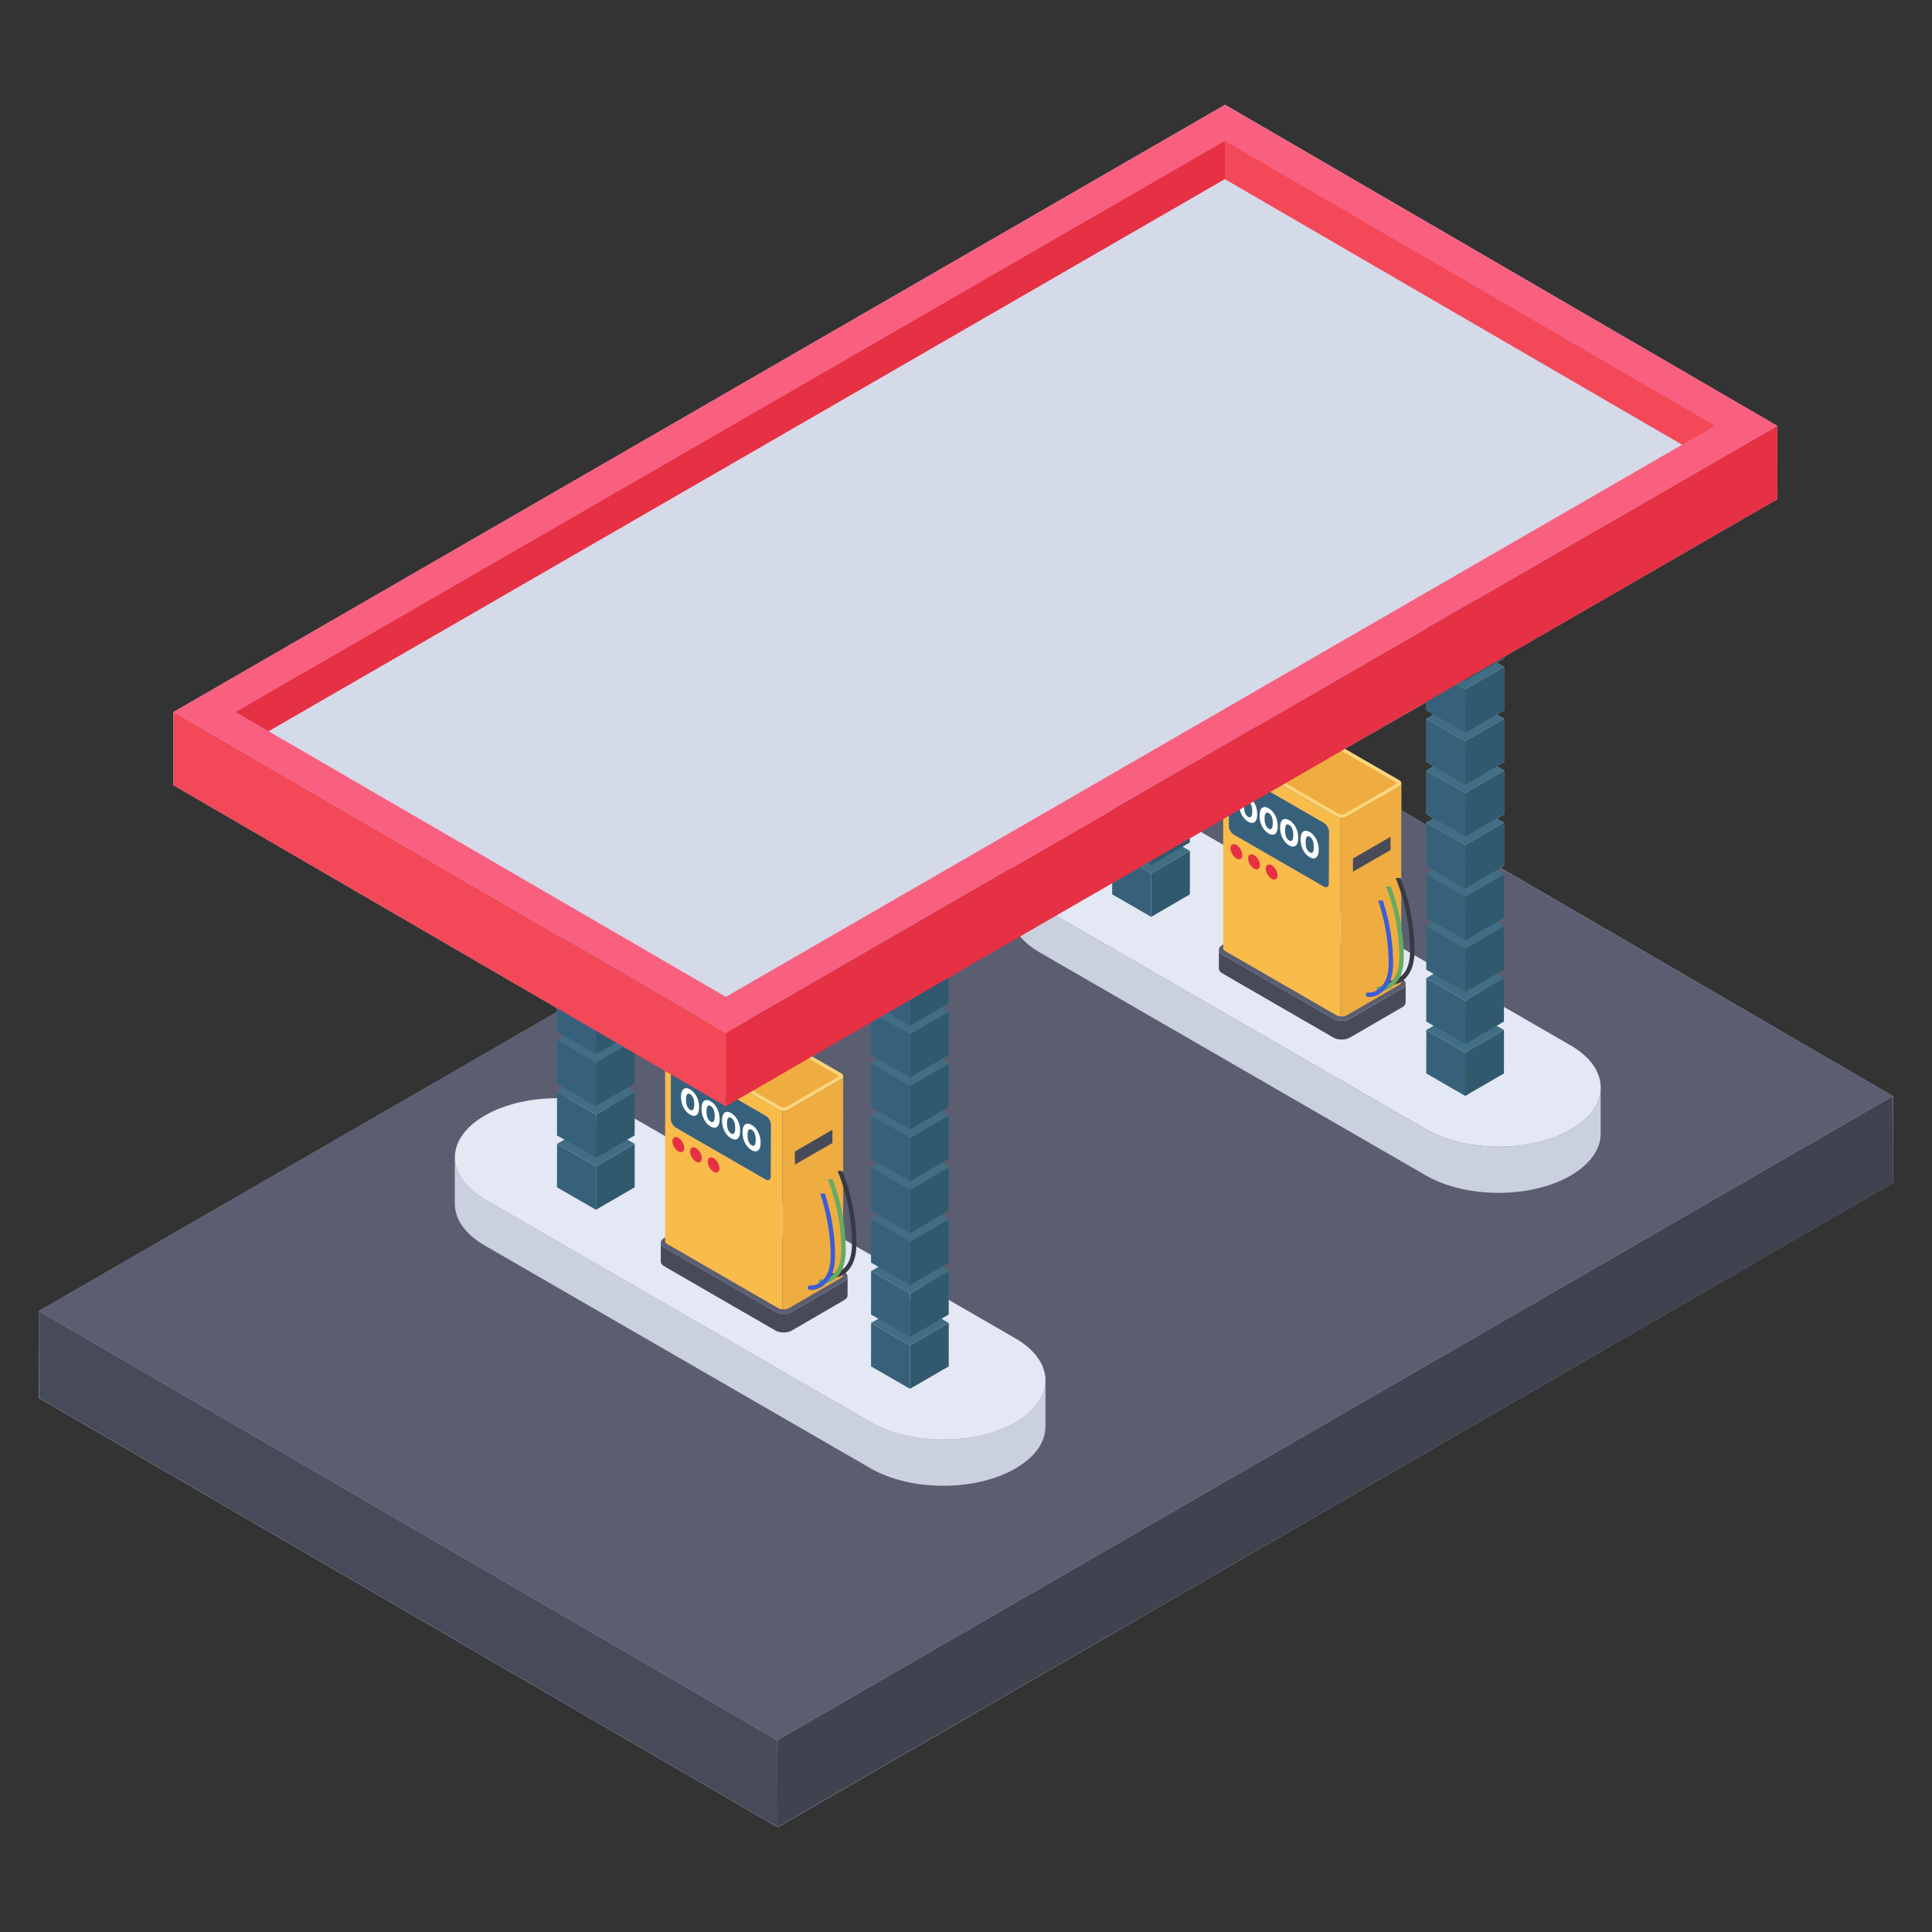 <?xml version="1.0" ?><!DOCTYPE svg  PUBLIC '-//W3C//DTD SVG 1.1//EN'  'http://www.w3.org/Graphics/SVG/1.1/DTD/svg11.dtd'><svg enable-background="new 0 0 50 50" id="Layer_1" version="1.1" viewBox="0 0 50 50" xml:space="preserve" xmlns="http://www.w3.org/2000/svg" xmlns:xlink="http://www.w3.org/1999/xlink"><rect x="0" y="0" width="50" height="50" fill="#333333" stroke="none"/><g><g><path d="M38.835,22.46l0.09-0.05V21.29l-0.19-0.11l0.19-0.11v-1.13l-0.19-0.11l0.19-0.11v-1.12    l-0.19-0.11l0.19-0.11v-1.12l-0.19-0.11l0.19-0.11V17l7.07-4.08V11.02L31.705,2.71l-27.22,15.72v1.89    l9.93,5.77v0.1l-13.41,7.74v2.25l19.12,11.11l28.87-16.68v-2.24L38.835,22.46z M37.105,19.83l-0.19,0.11v1.13    l0.19,0.11l-0.19,0.11v0.06l-0.65-0.38V20.27c0-0.03-0.02-0.06-0.06-0.08l-1.4-0.81l2.11-1.21v0.21l0.19,0.11    l-0.19,0.11v1.12L37.105,19.83z" fill="#BAC1CE"/><g><g><g enable-background="new    "><g><polygon fill="#474B59" points="1.004,33.929 1.01,36.178 20.122,47.285 20.116,45.036       "/></g><g><polygon fill="#3F434F" points="20.116,45.036 20.122,47.285 48.996,30.615 48.99,28.366       "/></g><g><polygon fill="#5B5E71" points="1.004,33.929 20.116,45.036 48.99,28.366 29.878,17.259       "/></g></g></g><g><g><g enable-background="new    "><g><path d="M27.056,35.728v1.195c0,0.389-0.257,0.777-0.77,1.078c-1.034,0.601-2.713,0.601-3.754,0         l-9.978-5.762c-0.528-0.301-0.784-0.697-0.784-1.093v-1.195c0,0.396,0.264,0.792,0.784,1.092l9.978,5.762         c1.041,0.601,2.72,0.601,3.754,0C26.799,36.506,27.056,36.117,27.056,35.728z" fill="#CAD0DD"/></g><g><path d="M26.274,34.634c1.039,0.6,1.045,1.573,0.012,2.173c-1.032,0.6-2.712,0.6-3.751,0         l-9.98-5.762c-1.039-0.6-1.045-1.573-0.012-2.173s2.712-0.6,3.751,0L26.274,34.634z" fill="#E4E8F4"/></g></g></g><g><g><g><g enable-background="new    "><g><polygon fill="#30596D" points="16.426,29.603 16.425,30.727 15.423,31.309 15.424,30.185          "/></g><g><polygon fill="#37617B" points="15.424,30.185 15.423,31.309 14.414,30.727 14.416,29.603          "/></g><g><polygon fill="#416E84" points="16.426,29.603 15.424,30.185 14.416,29.603 15.418,29.021          "/></g></g></g><g><g enable-background="new    "><g><polygon fill="#30596D" points="16.426,28.261 16.425,29.384 15.423,29.966 15.424,28.843          "/></g><g><polygon fill="#37617B" points="15.424,28.843 15.423,29.966 14.414,29.384 14.416,28.261          "/></g><g><polygon fill="#416E84" points="16.426,28.261 15.424,28.843 14.416,28.261 15.418,27.678          "/></g></g></g><g><g enable-background="new    "><g><polygon fill="#30596D" points="16.426,26.918 16.425,28.042 15.423,28.624 15.424,27.5          "/></g><g><polygon fill="#37617B" points="15.424,27.5 15.423,28.624 14.414,28.042 14.416,26.918          "/></g><g><polygon fill="#416E84" points="16.426,26.918 15.424,27.5 14.416,26.918 15.418,26.336          "/></g></g></g><g><g enable-background="new    "><g><polygon fill="#30596D" points="16.426,25.575 16.425,26.699 15.423,27.281 15.424,26.157          "/></g><g><polygon fill="#37617B" points="15.424,26.157 15.423,27.281 14.414,26.699 14.416,25.575          "/></g><g><polygon fill="#416E84" points="16.426,25.575 15.424,26.157 14.416,25.575 15.418,24.993          "/></g></g></g><g><g enable-background="new    "><g><polygon fill="#30596D" points="16.426,24.233 16.425,25.356 15.423,25.939 15.424,24.815          "/></g><g><polygon fill="#37617B" points="15.424,24.815 15.423,25.939 14.414,25.356 14.416,24.233          "/></g><g><polygon fill="#416E84" points="16.426,24.233 15.424,24.815 14.416,24.233 15.418,23.65          "/></g></g></g><g><g enable-background="new    "><g><polygon fill="#30596D" points="16.426,22.89 16.425,24.014 15.423,24.596 15.424,23.472          "/></g><g><polygon fill="#37617B" points="15.424,23.472 15.423,24.596 14.414,24.014 14.416,22.89          "/></g><g><polygon fill="#416E84" points="16.426,22.89 15.424,23.472 14.416,22.89 15.418,22.308          "/></g></g></g><g><g enable-background="new    "><g><polygon fill="#30596D" points="16.426,21.547 16.425,22.671 15.423,23.253 15.424,22.13          "/></g><g><polygon fill="#37617B" points="15.424,22.13 15.423,23.253 14.414,22.671 14.416,21.547          "/></g><g><polygon fill="#416E84" points="16.426,21.547 15.424,22.13 14.416,21.547 15.418,20.965          "/></g></g></g><g><g enable-background="new    "><g><polygon fill="#30596D" points="16.426,20.205 16.425,21.329 15.423,21.911 15.424,20.787          "/></g><g><polygon fill="#37617B" points="15.424,20.787 15.423,21.911 14.414,21.329 14.416,20.205          "/></g><g><polygon fill="#416E84" points="16.426,20.205 15.424,20.787 14.416,20.205 15.418,19.623          "/></g></g></g><g><g enable-background="new    "><g><polygon fill="#30596D" points="16.426,18.862 16.425,19.986 15.423,20.568 15.424,19.445          "/></g><g><polygon fill="#37617B" points="15.424,19.445 15.423,20.568 14.414,19.986 14.416,18.862          "/></g><g><polygon fill="#416E84" points="16.426,18.862 15.424,19.445 14.416,18.862 15.418,18.28          "/></g></g></g></g><g><g><g enable-background="new    "><g><polygon fill="#30596D" points="24.554,34.237 24.553,35.361 23.551,35.943 23.552,34.82          "/></g><g><polygon fill="#37617B" points="23.552,34.82 23.551,35.943 22.542,35.361 22.544,34.237          "/></g><g><polygon fill="#416E84" points="24.554,34.237 23.552,34.82 22.544,34.237 23.546,33.655          "/></g></g></g><g><g enable-background="new    "><g><polygon fill="#30596D" points="24.554,32.895 24.553,34.019 23.551,34.601 23.552,33.477          "/></g><g><polygon fill="#37617B" points="23.552,33.477 23.551,34.601 22.542,34.019 22.544,32.895          "/></g><g><polygon fill="#416E84" points="24.554,32.895 23.552,33.477 22.544,32.895 23.546,32.313          "/></g></g></g><g><g enable-background="new    "><g><polygon fill="#30596D" points="24.554,31.552 24.553,32.676 23.551,33.258 23.552,32.135          "/></g><g><polygon fill="#37617B" points="23.552,32.135 23.551,33.258 22.542,32.676 22.544,31.552          "/></g><g><polygon fill="#416E84" points="24.554,31.552 23.552,32.135 22.544,31.552 23.546,30.97          "/></g></g></g><g><g enable-background="new    "><g><polygon fill="#30596D" points="24.554,30.21 24.553,31.333 23.551,31.916 23.552,30.792          "/></g><g><polygon fill="#37617B" points="23.552,30.792 23.551,31.916 22.542,31.333 22.544,30.21          "/></g><g><polygon fill="#416E84" points="24.554,30.21 23.552,30.792 22.544,30.21 23.546,29.627          "/></g></g></g><g><g enable-background="new    "><g><polygon fill="#30596D" points="24.554,28.867 24.553,29.991 23.551,30.573 23.552,29.449          "/></g><g><polygon fill="#37617B" points="23.552,29.449 23.551,30.573 22.542,29.991 22.544,28.867          "/></g><g><polygon fill="#416E84" points="24.554,28.867 23.552,29.449 22.544,28.867 23.546,28.285          "/></g></g></g><g><g enable-background="new    "><g><polygon fill="#30596D" points="24.554,27.524 24.553,28.648 23.551,29.23 23.552,28.107          "/></g><g><polygon fill="#37617B" points="23.552,28.107 23.551,29.23 22.542,28.648 22.544,27.524          "/></g><g><polygon fill="#416E84" points="24.554,27.524 23.552,28.107 22.544,27.524 23.546,26.942          "/></g></g></g><g><g enable-background="new    "><g><polygon fill="#30596D" points="24.554,26.182 24.553,27.306 23.551,27.888 23.552,26.764          "/></g><g><polygon fill="#37617B" points="23.552,26.764 23.551,27.888 22.542,27.305 22.544,26.182          "/></g><g><polygon fill="#416E84" points="24.554,26.182 23.552,26.764 22.544,26.182 23.546,25.6          "/></g></g></g><g><g enable-background="new    "><g><polygon fill="#30596D" points="24.554,24.839 24.553,25.963 23.551,26.545 23.552,25.421          "/></g><g><polygon fill="#37617B" points="23.552,25.421 23.551,26.545 22.542,25.963 22.544,24.839          "/></g><g><polygon fill="#416E84" points="24.554,24.839 23.552,25.421 22.544,24.839 23.546,24.257          "/></g></g></g><g><g enable-background="new    "><g><polygon fill="#30596D" points="24.554,23.497 24.553,24.62 23.551,25.203 23.552,24.079          "/></g><g><polygon fill="#37617B" points="23.552,24.079 23.551,25.203 22.542,24.62 22.544,23.497          "/></g><g><polygon fill="#416E84" points="24.554,23.497 23.552,24.079 22.544,23.497 23.546,22.914          "/></g></g></g></g></g><g><g><g><g><g enable-background="new    "><g><path d="M21.936,33.037l-0.001,0.487c0,0.043-0.029,0.088-0.086,0.122l-1.356,0.788            c-0.116,0.067-0.307,0.067-0.425,0l-2.878-1.663c-0.059-0.034-0.089-0.079-0.089-0.123l0.001-0.487            c0,0.044,0.03,0.09,0.088,0.124l2.879,1.662c0.117,0.067,0.309,0.067,0.425,0l1.356-0.788            C21.906,33.126,21.936,33.082,21.936,33.037z" fill="#474B59"/></g><g><path d="M21.847,32.913c0.117,0.068,0.118,0.178,0.001,0.246l-1.356,0.788            c-0.116,0.068-0.308,0.068-0.425,0l-2.879-1.662c-0.117-0.068-0.118-0.178-0.001-0.246l1.356-0.788            c0.116-0.068,0.308-0.068,0.425,0L21.847,32.913z" fill="#5B5E71"/></g></g></g><g><g enable-background="new    "><g><path d="M20.148,28.715l-2.878-1.663c-0.038-0.021-0.056-0.049-0.056-0.076v5.143            c0,0.029,0.018,0.056,0.055,0.077l2.879,1.662c0.029,0.017,0.065,0.025,0.103,0.028l0.001-5.143            C20.214,28.74,20.177,28.732,20.148,28.715z" fill="#F9BB4A"/><path d="M21.767,27.927l-1.355,0.788c-0.044,0.025-0.103,0.034-0.16,0.028l-0.001,5.143            c0.057,0.005,0.116-0.003,0.16-0.028l1.355-0.787c0.036-0.022,0.055-0.049,0.055-0.076l0.001-5.143            C21.821,27.879,21.803,27.907,21.767,27.927z" fill="#EFAC41"/></g><g><path d="M21.766,27.774c0.073,0.042,0.074,0.11,0.001,0.153l-1.355,0.787            c-0.073,0.042-0.191,0.042-0.264,0l-2.879-1.662c-0.073-0.042-0.074-0.11-0.001-0.153l1.355-0.787            c0.073-0.042,0.191-0.042,0.264,0L21.766,27.774z" fill="#FED57A"/></g></g></g></g><g><path d="M19.818,28.881c0.072,0.042,0.13,0.142,0.13,0.224l-0.004,1.342         c-0,0.083-0.059,0.116-0.131,0.074l-2.321-1.34c-0.071-0.041-0.13-0.142-0.13-0.225l0.004-1.342         c0-0.082,0.059-0.115,0.131-0.074L19.818,28.881z" fill="#576CFB"/></g><g><path d="M19.818,28.881c0.072,0.042,0.13,0.142,0.13,0.224l-0.004,1.342         c-0,0.083-0.059,0.116-0.131,0.074l-2.321-1.34c-0.071-0.041-0.13-0.142-0.13-0.225l0.004-1.342         c0-0.082,0.059-0.115,0.131-0.074L19.818,28.881z" fill="#37617B"/></g><g><g><path d="M17.556,29.447c0.084,0.049,0.153,0.167,0.152,0.264          c-0,0.097-0.069,0.135-0.153,0.086c-0.084-0.049-0.153-0.166-0.152-0.263          C17.403,29.438,17.472,29.398,17.556,29.447z" fill="#E63044"/></g><g><path d="M18.012,29.711c0.084,0.049,0.152,0.167,0.151,0.264          c-0,0.097-0.068,0.136-0.152,0.087c-0.084-0.049-0.153-0.166-0.152-0.263          C17.859,29.701,17.928,29.662,18.012,29.711z" fill="#E63044"/></g><g><path d="M18.468,29.973c0.084,0.049,0.153,0.167,0.152,0.264          c-0,0.097-0.069,0.135-0.153,0.086c-0.084-0.049-0.152-0.166-0.151-0.263          C18.315,29.965,18.383,29.925,18.468,29.973z" fill="#E63044"/></g></g><g><g><g><path d="M18.064,28.463c0.02,0.06,0.03,0.124,0.029,0.192s-0.01,0.12-0.03,0.157           c-0.02,0.038-0.048,0.059-0.084,0.064c-0.035,0.006-0.076-0.005-0.121-0.031           c-0.046-0.026-0.086-0.063-0.121-0.109c-0.036-0.046-0.063-0.099-0.083-0.16           c-0.02-0.06-0.03-0.125-0.03-0.192c0-0.067,0.011-0.12,0.031-0.157           c0.02-0.038,0.048-0.059,0.084-0.064c0.035-0.006,0.076,0.005,0.121,0.031           c0.045,0.026,0.086,0.062,0.121,0.109C18.017,28.35,18.044,28.403,18.064,28.463z M17.938,28.718           c0.019-0.022,0.028-0.068,0.029-0.137c0-0.069-0.009-0.125-0.028-0.169           c-0.019-0.044-0.046-0.076-0.078-0.095c-0.033-0.019-0.059-0.018-0.078,0.004           c-0.019,0.022-0.029,0.068-0.029,0.136c-0,0.069,0.009,0.125,0.028,0.17           c0.019,0.043,0.045,0.075,0.078,0.094C17.892,28.741,17.918,28.739,17.938,28.718" fill="#FFFFFF"/></g><g><path d="M18.594,28.77c0.02,0.06,0.03,0.125,0.03,0.192           c-0,0.067-0.01,0.12-0.031,0.157c-0.02,0.038-0.048,0.059-0.084,0.064           c-0.035,0.006-0.076-0.005-0.121-0.031c-0.046-0.026-0.086-0.062-0.121-0.109           c-0.035-0.046-0.063-0.099-0.083-0.16c-0.02-0.06-0.03-0.124-0.029-0.192           c0-0.067,0.01-0.12,0.03-0.157c0.02-0.038,0.048-0.058,0.084-0.064           c0.036-0.006,0.076,0.005,0.121,0.031c0.045,0.026,0.086,0.062,0.121,0.109           C18.547,28.656,18.575,28.709,18.594,28.77z M18.468,29.024c0.019-0.022,0.028-0.068,0.029-0.137           c0-0.069-0.009-0.125-0.028-0.169c-0.019-0.044-0.045-0.075-0.078-0.095           c-0.033-0.019-0.059-0.018-0.078,0.004c-0.019,0.022-0.029,0.068-0.029,0.136           c-0,0.069,0.01,0.126,0.028,0.17c0.019,0.043,0.045,0.075,0.078,0.094           C18.423,29.047,18.449,29.046,18.468,29.024" fill="#FFFFFF"/></g><g><path d="M19.125,29.076c0.02,0.06,0.03,0.124,0.029,0.192           c-0,0.067-0.01,0.12-0.03,0.157c-0.02,0.038-0.048,0.058-0.084,0.064           c-0.036,0.006-0.076-0.005-0.121-0.031c-0.045-0.026-0.086-0.062-0.121-0.109           c-0.035-0.046-0.062-0.099-0.083-0.16c-0.02-0.06-0.03-0.124-0.029-0.192           c0-0.067,0.01-0.12,0.03-0.157c0.021-0.037,0.048-0.058,0.084-0.064           c0.036-0.006,0.076,0.005,0.121,0.031c0.045,0.026,0.086,0.062,0.121,0.109           C19.078,28.962,19.106,29.015,19.125,29.076z M18.998,29.331c0.019-0.022,0.029-0.068,0.029-0.136           c0-0.069-0.009-0.125-0.028-0.17c-0.019-0.044-0.045-0.075-0.078-0.095           c-0.033-0.019-0.059-0.018-0.078,0.004c-0.019,0.022-0.028,0.068-0.029,0.137           c-0,0.069,0.009,0.125,0.028,0.169c0.019,0.043,0.045,0.075,0.078,0.094           C18.953,29.354,18.98,29.352,18.998,29.331" fill="#FFFFFF"/></g><g><path d="M19.656,29.382c0.02,0.06,0.03,0.124,0.029,0.192           c-0,0.067-0.01,0.12-0.03,0.157c-0.02,0.038-0.048,0.058-0.084,0.064           c-0.035,0.006-0.076-0.005-0.121-0.031c-0.045-0.026-0.086-0.062-0.121-0.109           c-0.036-0.046-0.063-0.099-0.083-0.16c-0.02-0.06-0.03-0.125-0.03-0.192s0.011-0.12,0.031-0.157           c0.02-0.038,0.048-0.059,0.084-0.064c0.035-0.006,0.076,0.005,0.121,0.031           c0.046,0.026,0.086,0.063,0.121,0.109C19.608,29.268,19.636,29.322,19.656,29.382z M19.529,29.637           c0.019-0.022,0.029-0.068,0.029-0.136c0-0.069-0.009-0.125-0.028-0.17           c-0.019-0.044-0.045-0.075-0.078-0.095c-0.033-0.019-0.059-0.018-0.077,0.004           c-0.019,0.022-0.029,0.068-0.029,0.136c-0,0.069,0.009,0.125,0.028,0.17           c0.019,0.043,0.044,0.075,0.077,0.094C19.484,29.66,19.51,29.658,19.529,29.637" fill="#FFFFFF"/></g></g></g><g><polygon fill="#474B59" points="20.571,29.8 20.572,30.141 21.544,29.58 21.543,29.238        "/></g><g><g><path d="M22.163,32.067c-0.017-0.605-0.142-1.201-0.36-1.762h-0.124          c0.224,0.561,0.352,1.159,0.369,1.765c0.006,0.2-0.001,0.41-0.088,0.591          c-0.074,0.152-0.242,0.31-0.44,0.295c-0.036-0.003-0.06,0.021-0.062,0.053          c-0.002,0.032,0.021,0.059,0.053,0.062c0.012,0.001,0.024,0.001,0.036,0.001          c0.236,0,0.428-0.177,0.516-0.361C22.161,32.509,22.169,32.282,22.163,32.067z" fill="#363A44"/></g><g><path d="M21.886,32.223c-0.017-0.583-0.132-1.158-0.336-1.701h-0.124          c0.209,0.543,0.328,1.12,0.345,1.704c0.006,0.2-0.001,0.41-0.088,0.591          c-0.074,0.152-0.242,0.31-0.44,0.295c-0.036-0.003-0.06,0.021-0.062,0.053          c-0.002,0.032,0.021,0.059,0.053,0.062c0.012,0.001,0.024,0.001,0.036,0.001          c0.236,0,0.428-0.177,0.516-0.361C21.884,32.664,21.892,32.438,21.886,32.223z" fill="#65AA65"/></g><g><path d="M21.61,32.378c-0.015-0.508-0.106-1.009-0.263-1.49h-0.121          c0.161,0.48,0.254,0.984,0.269,1.493c0.006,0.2-0.001,0.41-0.088,0.591          c-0.074,0.152-0.242,0.31-0.44,0.295c-0.036-0.003-0.06,0.021-0.062,0.053          c-0.002,0.032,0.021,0.059,0.053,0.062c0.012,0.001,0.024,0.001,0.036,0.001          c0.236,0,0.428-0.177,0.516-0.361C21.608,32.82,21.616,32.593,21.61,32.378z" fill="#3C5DD6"/></g></g></g><path d="M20.28,28.659c-0.034,0-0.067-0.007-0.088-0.02l-2.878-1.662l1.354-0.789       c0.022-0.013,0.054-0.02,0.088-0.02c0.034,0,0.067,0.007,0.088,0.02l2.878,1.662l-1.354,0.789       C20.346,28.652,20.314,28.659,20.28,28.659z" fill="#EFAC41"/></g></g><g><g><g enable-background="new    "><g><path d="M41.425,28.147v1.195c0,0.389-0.257,0.777-0.77,1.078c-1.034,0.601-2.713,0.601-3.754,0         l-9.978-5.762c-0.528-0.301-0.784-0.697-0.784-1.093v-1.195c0,0.396,0.264,0.792,0.784,1.092l9.978,5.762         c1.041,0.601,2.72,0.601,3.754,0C41.168,28.924,41.425,28.536,41.425,28.147z" fill="#CAD0DD"/></g><g><path d="M40.643,27.052c1.039,0.6,1.045,1.573,0.012,2.173c-1.032,0.6-2.712,0.6-3.751,0         l-9.98-5.762c-1.039-0.6-1.045-1.573-0.012-2.173s2.712-0.6,3.751,0L40.643,27.052z" fill="#E4E8F4"/></g></g></g><g><g><g><g enable-background="new    "><g><polygon fill="#30596D" points="30.795,22.022 30.794,23.146 29.792,23.728 29.793,22.604          "/></g><g><polygon fill="#37617B" points="29.793,22.604 29.792,23.728 28.783,23.145 28.785,22.022          "/></g><g><polygon fill="#416E84" points="30.795,22.022 29.793,22.604 28.785,22.022 29.786,21.439          "/></g></g></g><g><g enable-background="new    "><g><polygon fill="#30596D" points="30.795,20.679 30.794,21.803 29.792,22.385 29.793,21.261          "/></g><g><polygon fill="#37617B" points="29.793,21.261 29.792,22.385 28.783,21.803 28.785,20.679          "/></g><g><polygon fill="#416E84" points="30.795,20.679 29.793,21.261 28.785,20.679 29.786,20.097          "/></g></g></g><g><g enable-background="new    "><g><polygon fill="#30596D" points="30.795,19.337 30.794,20.46 29.792,21.043 29.793,19.919          "/></g><g><polygon fill="#37617B" points="29.793,19.919 29.792,21.043 28.783,20.46 28.785,19.337          "/></g><g><polygon fill="#416E84" points="30.795,19.337 29.793,19.919 28.785,19.337 29.786,18.754          "/></g></g></g><g><g enable-background="new    "><g><polygon fill="#30596D" points="30.795,17.994 30.794,19.118 29.792,19.7 29.793,18.576          "/></g><g><polygon fill="#37617B" points="29.793,18.576 29.792,19.7 28.783,19.118 28.785,17.994          "/></g><g><polygon fill="#416E84" points="30.795,17.994 29.793,18.576 28.785,17.994 29.786,17.412          "/></g></g></g><g><g enable-background="new    "><g><polygon fill="#30596D" points="30.795,16.651 30.794,17.775 29.792,18.357 29.793,17.234          "/></g><g><polygon fill="#37617B" points="29.793,17.234 29.792,18.357 28.783,17.775 28.785,16.651          "/></g><g><polygon fill="#416E84" points="30.795,16.651 29.793,17.234 28.785,16.651 29.786,16.069          "/></g></g></g><g><g enable-background="new    "><g><polygon fill="#30596D" points="30.795,15.309 30.794,16.433 29.792,17.015 29.793,15.891          "/></g><g><polygon fill="#37617B" points="29.793,15.891 29.792,17.015 28.783,16.432 28.785,15.309          "/></g><g><polygon fill="#416E84" points="30.795,15.309 29.793,15.891 28.785,15.309 29.786,14.726          "/></g></g></g><g><g enable-background="new    "><g><polygon fill="#30596D" points="30.795,13.966 30.794,15.09 29.792,15.672 29.793,14.548          "/></g><g><polygon fill="#37617B" points="29.793,14.548 29.792,15.672 28.783,15.09 28.785,13.966          "/></g><g><polygon fill="#416E84" points="30.795,13.966 29.793,14.548 28.785,13.966 29.786,13.384          "/></g></g></g><g><g enable-background="new    "><g><polygon fill="#30596D" points="30.795,12.624 30.794,13.747 29.792,14.329 29.793,13.206          "/></g><g><polygon fill="#37617B" points="29.793,13.206 29.792,14.329 28.783,13.747 28.785,12.623          "/></g><g><polygon fill="#416E84" points="30.795,12.624 29.793,13.206 28.785,12.623 29.786,12.041          "/></g></g></g><g><g enable-background="new    "><g><polygon fill="#30596D" points="30.795,11.281 30.794,12.405 29.792,12.987 29.793,11.863          "/></g><g><polygon fill="#37617B" points="29.793,11.863 29.792,12.987 28.783,12.405 28.785,11.281          "/></g><g><polygon fill="#416E84" points="30.795,11.281 29.793,11.863 28.785,11.281 29.786,10.699          "/></g></g></g></g><g><g><g enable-background="new    "><g><polygon fill="#30596D" points="38.923,26.656 38.922,27.78 37.92,28.362 37.921,27.238          "/></g><g><polygon fill="#37617B" points="37.921,27.238 37.92,28.362 36.911,27.78 36.913,26.656          "/></g><g><polygon fill="#416E84" points="38.923,26.656 37.921,27.238 36.913,26.656 37.914,26.074          "/></g></g></g><g><g enable-background="new    "><g><polygon fill="#30596D" points="38.923,25.314 38.922,26.437 37.92,27.02 37.921,25.896          "/></g><g><polygon fill="#37617B" points="37.921,25.896 37.92,27.02 36.911,26.437 36.913,25.314          "/></g><g><polygon fill="#416E84" points="38.923,25.314 37.921,25.896 36.913,25.314 37.914,24.731          "/></g></g></g><g><g enable-background="new    "><g><polygon fill="#30596D" points="38.923,23.971 38.922,25.095 37.92,25.677 37.921,24.553          "/></g><g><polygon fill="#37617B" points="37.921,24.553 37.92,25.677 36.911,25.095 36.913,23.971          "/></g><g><polygon fill="#416E84" points="38.923,23.971 37.921,24.553 36.913,23.971 37.914,23.389          "/></g></g></g><g><g enable-background="new    "><g><polygon fill="#30596D" points="38.923,22.628 38.922,23.752 37.92,24.334 37.921,23.211          "/></g><g><polygon fill="#37617B" points="37.921,23.211 37.92,24.334 36.911,23.752 36.913,22.628          "/></g><g><polygon fill="#416E84" points="38.923,22.628 37.921,23.211 36.913,22.628 37.914,22.046          "/></g></g></g><g><g enable-background="new    "><g><polygon fill="#30596D" points="38.923,21.286 38.922,22.41 37.92,22.992 37.921,21.868          "/></g><g><polygon fill="#37617B" points="37.921,21.868 37.92,22.992 36.911,22.409 36.913,21.286          "/></g><g><polygon fill="#416E84" points="38.923,21.286 37.921,21.868 36.913,21.286 37.914,20.703          "/></g></g></g><g><g enable-background="new    "><g><polygon fill="#30596D" points="38.923,19.943 38.922,21.067 37.92,21.649 37.921,20.525          "/></g><g><polygon fill="#37617B" points="37.921,20.525 37.92,21.649 36.911,21.067 36.913,19.943          "/></g><g><polygon fill="#416E84" points="38.923,19.943 37.921,20.525 36.913,19.943 37.914,19.361          "/></g></g></g><g><g enable-background="new    "><g><polygon fill="#30596D" points="38.923,18.601 38.922,19.724 37.92,20.306 37.921,19.183          "/></g><g><polygon fill="#37617B" points="37.921,19.183 37.92,20.306 36.911,19.724 36.913,18.601          "/></g><g><polygon fill="#416E84" points="38.923,18.601 37.921,19.183 36.913,18.601 37.914,18.018          "/></g></g></g><g><g enable-background="new    "><g><polygon fill="#30596D" points="38.923,17.258 38.922,18.382 37.92,18.964 37.921,17.84          "/></g><g><polygon fill="#37617B" points="37.921,17.84 37.92,18.964 36.911,18.382 36.913,17.258          "/></g><g><polygon fill="#416E84" points="38.923,17.258 37.921,17.84 36.913,17.258 37.914,16.676          "/></g></g></g><g><g enable-background="new    "><g><polygon fill="#30596D" points="38.923,15.915 38.922,17.039 37.92,17.621 37.921,16.497          "/></g><g><polygon fill="#37617B" points="37.921,16.497 37.92,17.621 36.911,17.039 36.913,15.915          "/></g><g><polygon fill="#416E84" points="38.923,15.915 37.921,16.497 36.913,15.915 37.914,15.333          "/></g></g></g></g></g><g><g><g><g><g enable-background="new    "><g><path d="M36.379,25.456l-0.001,0.487c0,0.043-0.029,0.088-0.086,0.122l-1.356,0.788            c-0.116,0.067-0.307,0.067-0.425,0l-2.878-1.663c-0.059-0.034-0.089-0.079-0.089-0.123l0.001-0.487            c0,0.044,0.03,0.09,0.088,0.124l2.879,1.662c0.117,0.067,0.309,0.067,0.425,0l1.356-0.788            C36.349,25.545,36.379,25.5,36.379,25.456z" fill="#474B59"/></g><g><path d="M36.29,25.332c0.117,0.068,0.118,0.178,0.001,0.246l-1.356,0.788            c-0.116,0.068-0.308,0.068-0.425,0l-2.879-1.662c-0.117-0.068-0.118-0.178-0.001-0.246l1.356-0.788            c0.116-0.068,0.308-0.068,0.425,0L36.29,25.332z" fill="#5B5E71"/></g></g></g><g><g enable-background="new    "><g><path d="M34.59,21.134l-2.878-1.663c-0.038-0.021-0.056-0.049-0.056-0.076v5.143            c0,0.029,0.018,0.056,0.055,0.077l2.879,1.662c0.029,0.017,0.065,0.025,0.103,0.028l0.001-5.143            C34.657,21.159,34.62,21.151,34.59,21.134z" fill="#F9BB4A"/><path d="M36.21,20.346l-1.355,0.788c-0.044,0.025-0.103,0.034-0.16,0.028l-0.001,5.143            c0.057,0.005,0.116-0.003,0.16-0.028l1.355-0.787c0.036-0.022,0.055-0.049,0.055-0.076l0.001-5.143            C36.264,20.298,36.246,20.325,36.21,20.346z" fill="#EFAC41"/></g><g><path d="M36.209,20.193c0.073,0.042,0.074,0.11,0.001,0.153l-1.355,0.787            c-0.073,0.042-0.191,0.042-0.264,0l-2.879-1.662c-0.073-0.042-0.074-0.11-0.001-0.153l1.355-0.787            c0.073-0.042,0.191-0.042,0.264,0L36.209,20.193z" fill="#FED57A"/></g></g></g></g><g><path d="M34.261,21.3c0.072,0.042,0.13,0.142,0.13,0.224l-0.004,1.342         c-0,0.083-0.059,0.116-0.131,0.074l-2.321-1.34c-0.071-0.041-0.13-0.142-0.13-0.225l0.004-1.342         c0-0.082,0.059-0.115,0.131-0.074L34.261,21.3z" fill="#576CFB"/></g><g><path d="M34.261,21.3c0.072,0.042,0.13,0.142,0.13,0.224l-0.004,1.342         c-0,0.083-0.059,0.116-0.131,0.074l-2.321-1.34c-0.071-0.041-0.13-0.142-0.13-0.225l0.004-1.342         c0-0.082,0.059-0.115,0.131-0.074L34.261,21.3z" fill="#37617B"/></g><g><g><path d="M31.999,21.866c0.084,0.049,0.153,0.167,0.152,0.264          c-0,0.097-0.069,0.135-0.153,0.086c-0.084-0.049-0.153-0.166-0.152-0.263          C31.846,21.857,31.915,21.817,31.999,21.866z" fill="#E63044"/></g><g><path d="M32.455,22.129c0.084,0.049,0.152,0.167,0.151,0.264          c-0,0.097-0.068,0.136-0.152,0.087c-0.084-0.049-0.153-0.166-0.152-0.263          C32.302,22.12,32.371,22.081,32.455,22.129z" fill="#E63044"/></g><g><path d="M32.91,22.392c0.084,0.049,0.153,0.167,0.152,0.264s-0.069,0.135-0.153,0.086          s-0.152-0.166-0.151-0.263S32.826,22.343,32.91,22.392z" fill="#E63044"/></g></g><g><g><g><path d="M32.507,20.882c0.02,0.06,0.03,0.124,0.029,0.192           c-0,0.067-0.01,0.12-0.03,0.157c-0.02,0.038-0.048,0.059-0.084,0.064           c-0.035,0.006-0.076-0.005-0.121-0.031c-0.046-0.026-0.086-0.063-0.121-0.109           c-0.036-0.046-0.063-0.099-0.083-0.16c-0.02-0.06-0.03-0.125-0.03-0.192s0.011-0.12,0.031-0.157           c0.02-0.038,0.048-0.059,0.084-0.064c0.035-0.006,0.076,0.005,0.121,0.031           c0.045,0.026,0.086,0.062,0.121,0.109C32.46,20.768,32.487,20.821,32.507,20.882z M32.38,21.137           c0.019-0.022,0.028-0.068,0.029-0.137s-0.009-0.125-0.028-0.169c-0.019-0.044-0.046-0.076-0.078-0.095           c-0.033-0.019-0.059-0.018-0.078,0.004c-0.019,0.022-0.029,0.068-0.029,0.136s0.009,0.125,0.028,0.17           c0.019,0.043,0.045,0.075,0.078,0.094C32.335,21.16,32.361,21.158,32.38,21.137" fill="#FFFFFF"/></g><g><path d="M33.037,21.188c0.02,0.06,0.03,0.125,0.03,0.192s-0.01,0.12-0.031,0.157           c-0.02,0.038-0.048,0.059-0.084,0.064c-0.035,0.006-0.076-0.005-0.121-0.031           c-0.046-0.026-0.086-0.062-0.121-0.109c-0.035-0.046-0.063-0.099-0.083-0.16           c-0.02-0.06-0.03-0.124-0.029-0.192s0.01-0.12,0.03-0.157c0.02-0.038,0.048-0.058,0.084-0.064           c0.036-0.006,0.076,0.005,0.121,0.031c0.045,0.026,0.086,0.062,0.121,0.109           C32.99,21.075,33.017,21.128,33.037,21.188z M32.911,21.443c0.019-0.022,0.028-0.068,0.029-0.137           s-0.009-0.125-0.028-0.169c-0.019-0.044-0.045-0.075-0.078-0.095c-0.033-0.019-0.059-0.018-0.078,0.004           c-0.019,0.022-0.029,0.068-0.029,0.136s0.01,0.126,0.028,0.17c0.019,0.043,0.045,0.075,0.078,0.094           C32.866,21.466,32.892,21.464,32.911,21.443" fill="#FFFFFF"/></g><g><path d="M33.568,21.495c0.02,0.06,0.03,0.124,0.029,0.192s-0.01,0.12-0.03,0.157           c-0.02,0.038-0.048,0.058-0.084,0.064c-0.036,0.006-0.076-0.005-0.121-0.031           c-0.045-0.026-0.086-0.062-0.121-0.109c-0.035-0.046-0.062-0.099-0.083-0.16           c-0.02-0.06-0.03-0.124-0.029-0.192s0.01-0.12,0.03-0.157c0.021-0.037,0.048-0.058,0.084-0.064           c0.036-0.006,0.076,0.005,0.121,0.031c0.045,0.026,0.086,0.062,0.121,0.109           C33.52,21.381,33.548,21.434,33.568,21.495z M33.441,21.749c0.019-0.022,0.029-0.068,0.029-0.136           c0-0.069-0.009-0.125-0.028-0.17c-0.019-0.044-0.045-0.075-0.078-0.095           c-0.033-0.019-0.059-0.018-0.078,0.004c-0.019,0.022-0.028,0.068-0.029,0.137           c-0,0.069,0.009,0.125,0.028,0.169c0.019,0.043,0.045,0.075,0.078,0.094           C33.396,21.773,33.422,21.771,33.441,21.749" fill="#FFFFFF"/></g><g><path d="M34.099,21.801c0.02,0.06,0.03,0.124,0.029,0.192           c-0,0.067-0.01,0.12-0.03,0.157c-0.02,0.038-0.048,0.058-0.084,0.064           c-0.035,0.006-0.076-0.005-0.121-0.031c-0.045-0.026-0.086-0.062-0.121-0.109           c-0.036-0.046-0.063-0.099-0.083-0.16c-0.02-0.06-0.03-0.125-0.03-0.192           c0-0.067,0.011-0.12,0.031-0.157c0.02-0.038,0.048-0.059,0.084-0.064           c0.035-0.006,0.076,0.005,0.121,0.031c0.046,0.026,0.086,0.063,0.121,0.109           C34.051,21.687,34.079,21.74,34.099,21.801z M33.972,22.056c0.019-0.022,0.029-0.068,0.029-0.136           s-0.009-0.125-0.028-0.17c-0.019-0.044-0.045-0.075-0.078-0.095c-0.033-0.019-0.059-0.018-0.077,0.004           c-0.019,0.022-0.029,0.068-0.029,0.136s0.009,0.125,0.028,0.17c0.019,0.043,0.044,0.075,0.077,0.094           C33.926,22.079,33.953,22.077,33.972,22.056" fill="#FFFFFF"/></g></g></g><g><polygon fill="#474B59" points="35.014,22.218 35.014,22.56 35.987,21.998 35.986,21.657        "/></g><g><g><path d="M36.606,24.485c-0.017-0.605-0.142-1.201-0.36-1.762h-0.124          c0.224,0.561,0.352,1.159,0.369,1.765c0.006,0.2-0.001,0.41-0.088,0.591          c-0.074,0.152-0.242,0.31-0.44,0.295c-0.036-0.003-0.06,0.021-0.062,0.053          c-0.002,0.032,0.021,0.059,0.053,0.062c0.012,0.001,0.024,0.001,0.036,0.001          c0.236,0,0.428-0.177,0.516-0.361C36.604,24.927,36.612,24.7,36.606,24.485z" fill="#363A44"/></g><g><path d="M36.329,24.641c-0.017-0.583-0.132-1.158-0.336-1.701h-0.124          c0.209,0.543,0.328,1.12,0.345,1.704c0.006,0.2-0.001,0.41-0.088,0.591          c-0.074,0.152-0.242,0.31-0.44,0.295c-0.036-0.003-0.06,0.021-0.062,0.053          c-0.002,0.032,0.021,0.059,0.053,0.062c0.012,0.001,0.024,0.001,0.036,0.001          c0.236,0,0.428-0.177,0.516-0.361C36.327,25.083,36.335,24.856,36.329,24.641z" fill="#65AA65"/></g><g><path d="M36.052,24.797c-0.015-0.508-0.106-1.009-0.263-1.49h-0.121          c0.161,0.48,0.254,0.984,0.269,1.493c0.006,0.2-0.001,0.41-0.088,0.591          c-0.074,0.152-0.242,0.31-0.44,0.295c-0.036-0.003-0.06,0.021-0.062,0.053          c-0.002,0.032,0.021,0.059,0.053,0.062c0.012,0.001,0.024,0.001,0.036,0.001          c0.236,0,0.428-0.177,0.516-0.361C36.051,25.239,36.059,25.012,36.052,24.797z" fill="#3C5DD6"/></g></g></g><path d="M34.723,21.078c-0.034,0-0.067-0.007-0.088-0.02l-2.878-1.662l1.354-0.789       c0.022-0.013,0.054-0.02,0.088-0.02c0.034,0,0.067,0.007,0.088,0.02l2.878,1.662l-1.354,0.789       C34.789,21.07,34.757,21.078,34.723,21.078z" fill="#EFAC41"/></g></g><g><g><g enable-background="new    "><g><polygon fill="#F34858" points="4.489,18.425 4.49,20.323 18.785,28.631 18.783,26.733        "/></g><g><polygon fill="#E63044" points="18.783,26.733 18.785,28.631 45.998,12.919 45.997,11.021        "/></g><g><polygon fill="#F9607F" points="4.489,18.425 18.783,26.733 45.997,11.021 31.702,2.714        "/><polygon fill="#D4DAE8" points="6.949,18.923 31.699,4.633 43.535,11.508 18.785,25.798        "/></g></g></g><g><polygon fill="#F34858" points="44.385,11.018 43.535,11.508 31.699,4.633 31.699,3.648      "/><polygon fill="#E63044" points="31.699,3.648 31.699,4.633 6.949,18.923 6.099,18.428      "/></g></g></g></g></g></svg>